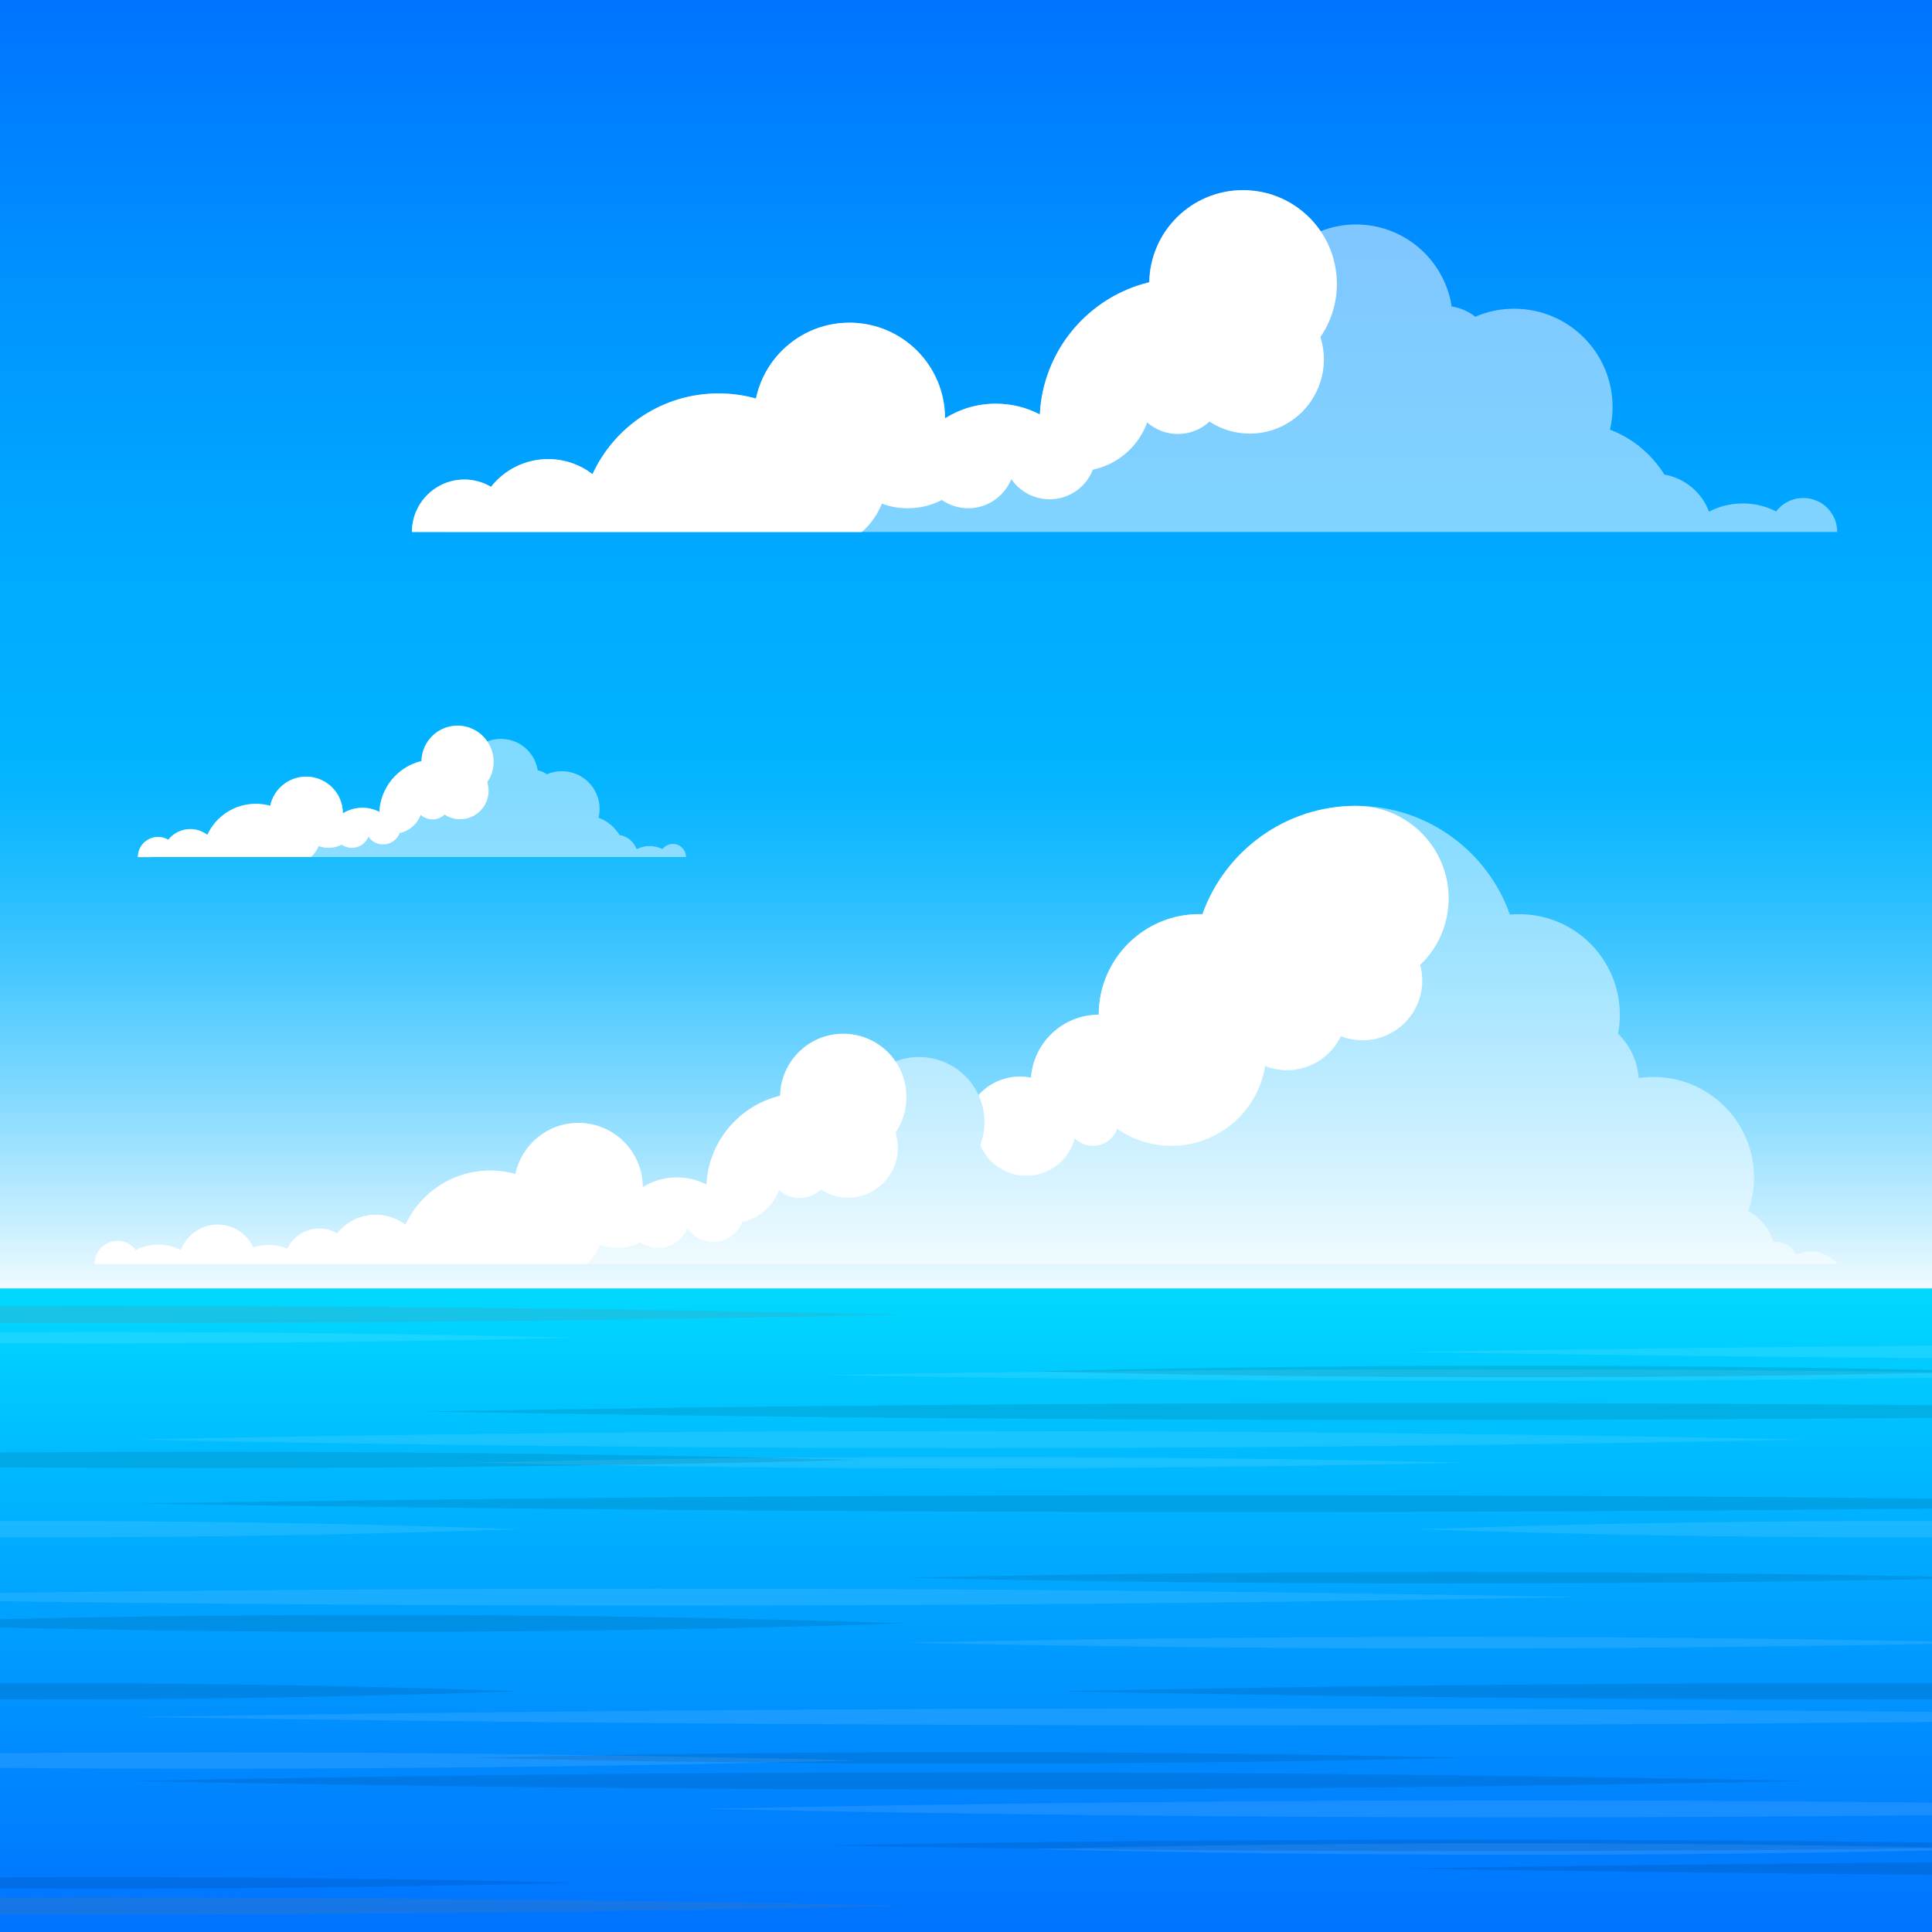 <?xml version="1.0" encoding="iso-8859-1"?>
<!-- Generator: Adobe Illustrator 18.0.0, SVG Export Plug-In . SVG Version: 6.00 Build 0)  -->
<!DOCTYPE svg PUBLIC "-//W3C//DTD SVG 1.1//EN" "http://www.w3.org/Graphics/SVG/1.1/DTD/svg11.dtd">
<svg version="1.1" xmlns="http://www.w3.org/2000/svg" xmlns:xlink="http://www.w3.org/1999/xlink" x="0px" y="0px" width="2800px"
	 height="2800px" viewBox="0 0 2800 2800" enable-background="new 0 0 2800 2800" xml:space="preserve">
<rect x="0" y="0" width="2800" height="2800" fill="#333333" stroke="none"/>
<g id="BACKGROUND">
	<g>
		<linearGradient id="SVGID_1_" gradientUnits="userSpaceOnUse" x1="1400" y1="2800" x2="1400" y2="-6.285427e-08">
			<stop  offset="0" style="stop-color:#FFFFFF"/>
			<stop  offset="0.32" style="stop-color:#FFFFFF"/>
			<stop  offset="0.369" style="stop-color:#C6EEFF"/>
			<stop  offset="0.435" style="stop-color:#80D9FF"/>
			<stop  offset="0.494" style="stop-color:#49C9FF"/>
			<stop  offset="0.545" style="stop-color:#21BDFF"/>
			<stop  offset="0.585" style="stop-color:#09B6FF"/>
			<stop  offset="0.61" style="stop-color:#00B3FF"/>
			<stop  offset="0.697" style="stop-color:#00ACFF"/>
			<stop  offset="0.825" style="stop-color:#0098FF"/>
			<stop  offset="0.978" style="stop-color:#0078FF"/>
			<stop  offset="1" style="stop-color:#0073FF"/>
		</linearGradient>
		<rect fill="url(#SVGID_1_)" width="2800" height="2800"/>
	</g>
</g>
<g id="OBJECTS">
	<g>
		<path opacity="0.5" fill="#FFFFFF" d="M2645.3,1818.3c-6.4-3-13.6-4.7-21.1-4.7s-14.7,1.7-21.1,4.7c-5.1-10.9-16.2-18.5-29-18.5
			c-1.2,0-2.4,0.1-3.6,0.2c-6.1-19.2-19.3-35.3-36.6-45c5.3-15.1,8.2-31.4,8.2-48.4c0-80.5-65.3-145.8-145.8-145.8
			c-7.3,0-14.4,0.5-21.4,1.6c-1.7-25.1-12.8-47.7-29.9-64.1c1.7-8.9,2.6-18.2,2.6-27.6c0-80.5-65.3-145.8-145.8-145.8
			c-4.5,0-9,0.2-13.5,0.6c-32.4-91.8-120-157.6-222.9-157.6c-102.7,0-190.1,65.5-222.7,157c-1.5,0-3-0.1-4.5-0.1
			c-80.5,0-145.8,65.3-145.8,145.8c-52,0-94.5,40.3-98.2,91.3c-5.2-1.1-10.6-1.6-16.1-1.6c-23.8,0-45.2,10.4-59.9,26.9
			c-14.9-32.6-47.8-55.3-86-55.3c-12.2,0-23.8,2.3-34.5,6.5c-16.5-24.2-44.2-40.1-75.7-40.1c-50,0-90.6,40.1-91.5,89.8
			c-59.2,14.3-103.7,66.2-106.7,128.9c-12.9-6.7-27.5-10.5-43-10.5c-18.2,0-35.1,5.2-49.5,14.2c0,0,0,0,0,0
			c0-51.5-41.7-93.2-93.2-93.2c-44.9,0-82.3,31.7-91.2,74c-11.6-3.3-23.9-5-36.5-5c-54.5,0-101.5,32.3-122.9,78.7
			c-12-9.2-27-14.6-43.2-14.6c-22.6,0-42.8,10.6-55.8,27.1c-7.6-4.5-16.5-7.1-26-7.1c-20.4,0-38,11.9-46.2,29.2
			c-8.3-3.4-17.4-5.3-27-5.3c-7.8,0-15.3,1.3-22.3,3.6c-9-19.6-28.7-33.2-51.7-33.2c-24.4,0-45.2,15.4-53.2,37c-9.9-5.1-21.1-8-33-8
			c-11.7,0-22.7,2.8-32.5,7.8c-6.1-8-15.6-13.1-26.4-13.1c-18.3,0-33.2,14.9-33.2,33.2h35.4h31h55.1h27.3h47.6h38.8h39.2h33.8h28
			h40.5h61.5h40.3h230.2h47.6h175.1h6h178h1068.9h95.8h53.7h71.1h31.6h12h20.5h36.2h20.5C2658,1826,2652.1,1821.4,2645.3,1818.3z"/>
		<path fill="#FFFFFF" d="M2099.5,1301.9c0-22.7-5.6-44-15.6-62.7c-22.5-42.4-67.1-71.3-118.5-71.3c-102.7,0-190.1,65.5-222.7,157
			c-1.5,0-3-0.1-4.5-0.1c-80.5,0-145.8,65.3-145.8,145.8c-52,0-94.5,40.3-98.2,91.3c-5.2-1.1-10.6-1.6-16.1-1.6
			c-23.7,0-45.1,10.3-59.8,26.7v0.2c5.4,11.9,8.5,25.2,8.5,39.1c0,11.7-2.1,22.9-6.1,33.3c10.9,26.1,36.7,44.4,66.8,44.4
			c33.7,0,62-23,70.1-54.1c6.8,6.6,16.1,10.7,26.3,10.7c16.2,0,30-10.2,35.4-24.5c22.2,15.4,49.2,24.5,78.4,24.5
			c68.5,0,125.3-50,135.9-115.5c9.8,3.8,20.4,5.9,31.5,5.9c34.4,0,64.2-20.1,78.2-49.2c31,12,67.6,5.5,92.6-19.5
			c22.7-22.7,30.2-55,22.4-83.9C2083.8,1374,2099.5,1339.8,2099.5,1301.9z"/>
		<path fill="#FFFFFF" d="M1313.7,1589.8c0-19.1-5.8-36.8-15.8-51.5v0c-16.5-24.2-44.2-40.1-75.7-40.1c-50,0-90.6,40.1-91.5,89.8
			c-59.2,14.3-103.7,66.2-106.7,128.9c-12.9-6.7-27.5-10.5-43-10.5c-18.2,0-35.1,5.2-49.5,14.2c0,0,0,0,0,0
			c0-51.5-41.7-93.2-93.2-93.2c-44.9,0-82.3,31.7-91.2,74c-11.6-3.3-23.9-5-36.5-5c-54.5,0-101.5,32.3-122.9,78.7
			c-12-9.2-27-14.6-43.2-14.6c-22.6,0-42.8,10.6-55.8,27.1c-7.6-4.5-16.5-7.1-26-7.1c-20.4,0-38,11.9-46.2,29.2
			c-8.3-3.4-17.4-5.3-27-5.3c-7.8,0-15.3,1.3-22.3,3.6c-9-19.6-28.7-33.2-51.7-33.2c-24.4,0-45.2,15.4-53.2,37c-9.9-5.1-21.1-8-33-8
			c-11.7,0-22.7,2.8-32.5,7.8c-6.1-8-15.6-13.1-26.4-13.1c-18.3,0-33.2,14.9-33.2,33.2h35.4h31h55.1h27.3h47.6h38.8h39.2h33.8h28
			h40.5h61.5h40.3h230.2h4.5c8.6-7.5,15.3-17,19.6-27.7c7.9,2.9,16.4,4.5,25.3,4.5c12,0,23.2-2.9,33.2-8.1
			c7.3,5.1,16.2,8.1,25.8,8.1c19,0,35.3-11.8,42-28.4c8.2,11.9,21.8,19.7,37.4,19.7c19.2,0,35.6-12,42.2-28.9
			c24.6-5.2,44.6-22.9,53-46.1c8,7,18.4,11.3,29.9,11.3c11.9,0,22.7-4.6,30.8-12.1c11.3,7.4,24.8,11.7,39.4,11.7
			c24.4,0,46-12.2,59.1-30.7c4.3-6,7.6-12.8,9.9-20c2.1-6.8,3.3-14,3.3-21.5c0-7.6-1.2-15-3.4-21.9
			C1307.8,1626.8,1313.7,1609,1313.7,1589.8z"/>
	</g>
	<g>
		<path opacity="0.5" fill="#FFFFFF" d="M975.2,1223.1c-6.2,0-11.6,2.9-15.1,7.5c-5.6-2.8-11.9-4.5-18.6-4.5
			c-6.8,0-13.2,1.7-18.8,4.6c-4-10.7-13.4-18.7-24.9-20.6c-7-11.4-17.6-20.2-30.3-25c0.9-4,1.5-8.3,1.5-12.6
			c0-30.3-24.5-54.8-54.8-54.8c-7.7,0-15,1.6-21.7,4.5c-3.7-2.9-8.2-4.9-13.2-5.7c-0.8-5-2.2-9.7-4.2-14.1
			c-8.5-18.6-27.3-31.6-49.1-31.6c-7,0-13.6,1.3-19.7,3.7c-9.4-13.8-25.3-22.9-43.2-22.9c-28.6,0-51.7,22.9-52.3,51.3
			c-33.8,8.1-59.2,37.8-61,73.7c-7.3-3.8-15.7-6-24.6-6c-10.4,0-20.1,3-28.3,8.1c0,0,0,0,0,0c0-29.4-23.8-53.2-53.2-53.2
			c-25.6,0-47,18.1-52.1,42.3c-6.6-1.9-13.6-2.9-20.9-2.9c-31.1,0-58,18.4-70.2,45c-6.8-5.2-15.4-8.4-24.7-8.4
			c-12.9,0-24.5,6.1-31.9,15.5c-4.4-2.6-9.4-4.1-14.9-4.1c-11.7,0-21.7,6.8-26.4,16.7c-1.8,3.8-2.8,8-2.8,12.5h19.3h16h23.1h35.2h23
			H448h27.2h100h3.4h67.7h34.1H785h37.5H882h24.9h2.3h15.6h31.5H974h20.2C994.2,1231.6,985.7,1223.1,975.2,1223.1z"/>
		<g>
			<path fill="#FFFFFF" d="M219.2,1242.1h16h23.1h35.2h23H448h2.6c4.9-4.3,8.8-9.7,11.2-15.9c4.5,1.7,9.4,2.6,14.4,2.6
				c6.8,0,13.3-1.7,19-4.6c4.2,2.9,9.3,4.6,14.7,4.6c10.9,0,20.2-6.7,24-16.2c4.7,6.8,12.5,11.2,21.3,11.2c11,0,20.4-6.8,24.1-16.5
				c14-3,25.5-13.1,30.3-26.3c4.6,4,10.5,6.5,17.1,6.5c6.8,0,13-2.6,17.6-6.9c6.5,4.2,14.2,6.7,22.5,6.7c14,0,26.3-6.9,33.8-17.6
				c2.4-3.5,4.4-7.3,5.6-11.4c1.2-3.9,1.9-8,1.9-12.3c0-4.4-0.7-8.6-1.9-12.5c5.8-8.4,9.2-18.6,9.2-29.5c0-10.9-3.3-21-9.1-29.4l0,0
				c-9.4-13.8-25.3-22.9-43.2-22.9c-28.6,0-51.7,22.9-52.3,51.3c-33.8,8.1-59.2,37.8-61,73.7c-7.3-3.8-15.7-6-24.6-6
				c-10.4,0-20.1,3-28.3,8.1c0,0,0,0,0,0c0-29.4-23.8-53.2-53.2-53.2c-25.6,0-47,18.1-52.1,42.3c-6.6-1.9-13.6-2.9-20.9-2.9
				c-31.1,0-58,18.4-70.2,45c-6.8-5.2-15.4-8.4-24.7-8.4c-12.9,0-24.5,6.1-31.9,15.5c-4.4-2.6-9.4-4.1-14.9-4.1
				c-11.7,0-21.7,6.8-26.4,16.7c-1.8,3.8-2.8,8-2.8,12.5l0,0H219.2z"/>
		</g>
	</g>
	<g>
		<path opacity="0.5" fill="#FFFFFF" d="M2613.4,721.7c-16,0-30.3,7.6-39.3,19.5c-14.5-7.4-30.9-11.6-48.3-11.6
			c-17.7,0-34.3,4.3-49,11.9c-10.3-27.7-34.8-48.6-64.7-53.7c-18.2-29.5-45.9-52.6-78.8-65.1c2.5-10.5,3.8-21.5,3.8-32.7
			c0-78.7-63.8-142.6-142.6-142.6c-20,0-39.1,4.1-56.4,11.6c-9.7-7.6-21.4-12.9-34.2-14.8c-2-12.9-5.7-25.2-11-36.7
			c-22.1-48.5-71-82.2-127.7-82.2c-18.1,0-35.4,3.5-51.2,9.7c-24.5-35.9-65.7-59.5-112.5-59.5c-74.3,0-134.6,59.5-135.9,133.5
			c-87.9,21.2-154,98.3-158.6,191.6c-19.1-10-40.8-15.6-63.9-15.6c-27,0-52.2,7.8-73.5,21.2c0,0,0,0,0-0.1
			c0-76.5-62-138.5-138.5-138.5c-66.7,0-122.3,47.1-135.5,109.9c-17.3-4.8-35.5-7.4-54.3-7.4c-81,0-150.8,47.9-182.6,117
			c-17.8-13.6-40-21.8-64.2-21.8c-33.6,0-63.6,15.7-82.9,40.2c-11.3-6.7-24.5-10.6-38.6-10.6c-30.3,0-56.5,17.8-68.7,43.4
			c-4.7,9.9-7.3,20.9-7.3,32.6h50.3h41.6h60.1h91.4h59.8h342h70.8h260.1h8.9h176h88.6h271.9h97.6h154.7h64.8h5.9h40.6h81.9h46h52.6
			C2662.7,743.8,2640.7,721.7,2613.4,721.7z"/>
		<g>
			<path fill="#FFFFFF" d="M647.3,771.1h41.6h60.1h91.4h59.8h342h6.7c12.7-11.1,22.8-25.2,29.2-41.2c11.7,4.4,24.3,6.7,37.5,6.7
				c17.8,0,34.5-4.3,49.3-12c10.9,7.5,24.1,12,38.3,12c28.3,0,52.5-17.5,62.5-42.2c12.1,17.7,32.5,29.2,55.5,29.2
				c28.5,0,52.9-17.8,62.7-42.9c36.5-7.7,66.2-34,78.7-68.5c11.9,10.4,27.4,16.8,44.4,16.8c17.7,0,33.8-6.8,45.8-18
				c16.8,11,36.9,17.4,58.5,17.4c36.3,0,68.4-18.1,87.8-45.7c6.3-9,11.3-19,14.7-29.7c3.2-10.1,4.9-20.9,4.9-32
				c0-11.4-1.8-22.3-5-32.6c15-21.9,23.8-48.3,23.8-76.8c0-28.4-8.7-54.7-23.5-76.5h0c-24.5-35.9-65.7-59.5-112.5-59.5
				c-74.3,0-134.6,59.5-135.9,133.5c-87.9,21.2-154,98.3-158.6,191.6c-19.1-10-40.8-15.6-63.9-15.6c-27,0-52.2,7.8-73.5,21.2
				c0,0,0,0,0-0.1c0-76.5-62-138.5-138.5-138.5c-66.7,0-122.3,47.1-135.5,109.9c-17.3-4.8-35.5-7.4-54.3-7.4
				c-81,0-150.8,47.9-182.6,117c-17.8-13.6-40-21.8-64.2-21.8c-33.6,0-63.6,15.7-82.9,40.2c-11.3-6.7-24.5-10.6-38.6-10.6
				c-30.3,0-56.5,17.8-68.7,43.4c-4.7,9.9-7.3,20.9-7.3,32.6l0,0H647.3z"/>
		</g>
	</g>
	<g>
		<g>
			<linearGradient id="SVGID_2_" gradientUnits="userSpaceOnUse" x1="1400" y1="2800" x2="1400" y2="1867.322">
				<stop  offset="0" style="stop-color:#0073FF"/>
				<stop  offset="0.233" style="stop-color:#0086FF"/>
				<stop  offset="0.703" style="stop-color:#00B7FF"/>
				<stop  offset="1" style="stop-color:#00D9FF"/>
			</linearGradient>
			<rect y="1867.3" fill="url(#SVGID_2_)" width="2800" height="932.7"/>
		</g>
		<g opacity="0.1">
			<g>
				<g>
					<path fill="#FFFFFF" d="M1404.4,2074c-414.8,0-820,4.3-1211.8,12.3c391.8,8.1,797,12.3,1211.8,12.3s820-4.3,1211.8-12.3
						C2224.4,2078.2,1819.2,2074,1404.4,2074z"/>
				</g>
				<g>
					<path fill="#FFFFFF" d="M684.8,2119.8c232.7,5.5,473.2,8.3,719.5,8.3s486.9-2.9,719.5-8.3c-232.7-5.5-473.2-8.3-719.5-8.3
						S917.5,2114.3,684.8,2119.8z"/>
				</g>
				<g>
					<path fill="#FFFFFF" d="M1023.4,2621.6c379.3,8.1,771.5,12.3,1173,12.3c203.8,0,405.1-1.1,603.6-3.2v-18.2
						c-198.5-2.1-399.8-3.2-603.6-3.2C1794.9,2609.3,1402.7,2613.5,1023.4,2621.6z"/>
				</g>
				<g>
					<path fill="#FFFFFF" d="M1499.9,2679.8c225.2,5.5,458.1,8.3,696.5,8.3c205.8,0,407.4-2.1,603.6-6.2v-4.2
						c-196.2-4.1-397.8-6.2-603.6-6.2C1958,2671.4,1725.1,2674.3,1499.9,2679.8z"/>
				</g>
				<g>
					<path fill="#FFFFFF" d="M1310.3,2762.1c-379.3-8.1-771.5-12.3-1173-12.3c-45.9,0-91.6,0.1-137.3,0.2v24.4
						c45.6,0.1,91.4,0.2,137.3,0.2C538.8,2774.5,931,2770.2,1310.3,2762.1z"/>
				</g>
				<g>
					<path fill="#FFFFFF" d="M197.7,2488.3c512.8,8.1,1043,12.3,1585.9,12.3c344.3,0,683.5-1.7,1016.4-5v-14.6
						c-332.9-3.3-672.1-5-1016.4-5C1240.7,2475.9,710.5,2480.2,197.7,2488.3z"/>
				</g>
				<g>
					<path fill="#FFFFFF" d="M1243.6,2551.5c-304.5-7.8-619.3-11.8-941.6-11.8c-101.4,0-202.1,0.4-301.9,1.2v21.3
						c99.8,0.8,200.5,1.2,301.9,1.2C624.2,2563.3,939.1,2559.2,1243.6,2551.5z"/>
				</g>
				<g>
					<path fill="#FFFFFF" d="M1310.3,1905.2c-379.3-8.1-771.5-12.3-1173-12.3c-45.9,0-91.6,0.1-137.3,0.2v24.4
						c45.6,0.1,91.4,0.2,137.3,0.2C538.8,1917.5,931,1913.3,1310.3,1905.2z"/>
				</g>
				<g>
					<path fill="#FFFFFF" d="M833.8,1938.7c-225.2-5.5-458.1-8.3-696.5-8.3c-46,0-91.7,0.1-137.3,0.3v16
						c45.5,0.2,91.3,0.3,137.3,0.3C375.7,1947,608.6,1944.1,833.8,1938.7z"/>
				</g>
				<g>
					<path fill="#FFFFFF" d="M2800,1968.4v-18.2c-260.2,2.1-516.7,5.1-769,9.1C2283.3,1963.3,2539.8,1966.4,2800,1968.4z"/>
				</g>
				<g>
					<path fill="#FFFFFF" d="M1193.5,1992.8c304.5,5.5,619.3,8.3,941.6,8.3c225.6,0,447.5-1.4,664.8-4.1v-8.4
						c-217.3-2.7-439.2-4.1-664.8-4.1C1812.8,1984.5,1498,1987.3,1193.5,1992.8z"/>
				</g>
				<g>
					<path fill="#FFFFFF" d="M2286.2,2314.6c-430.3-8.1-875.2-12.3-1330.7-12.3c-324.3,0-643.3,2.2-955.5,6.3v12
						c312.2,4.2,631.2,6.3,955.5,6.3C1411,2327,1855.9,2322.7,2286.2,2314.6z"/>
				</g>
				<g>
					<path fill="#FFFFFF" d="M1312.6,2380.7c255.5,5.5,519.7,8.3,790.1,8.3c237.8,0,470.8-2.2,697.2-6.5v-3.7
						c-226.5-4.2-459.4-6.5-697.2-6.5C1832.3,2372.4,1568.1,2375.2,1312.6,2380.7z"/>
				</g>
				<g>
					<path fill="#FFFFFF" d="M751.1,2216.2c-223.4-7.8-454.5-11.9-691-11.9c-20.1,0-40.1,0-60.1,0.1v23.5c20,0.1,40,0.1,60.1,0.1
						C296.6,2228.1,527.6,2224,751.1,2216.2z"/>
				</g>
				<g>
					<path fill="#FFFFFF" d="M2057.7,2216.2c223.4,7.8,454.5,11.9,691,11.9c17.1,0,34.2,0,51.3-0.1v-23.6c-17.1,0-34.2-0.1-51.3-0.1
						C2512.2,2204.4,2281.1,2208.5,2057.7,2216.2z"/>
				</g>
			</g>
		</g>
		<g opacity="0.1">
			<g>
				<g>
					<path d="M1404.4,2593.4c-414.8,0-820-4.3-1211.8-12.3c391.8-8.1,797-12.3,1211.8-12.3s820,4.3,1211.8,12.3
						C2224.4,2589.1,1819.2,2593.4,1404.4,2593.4z"/>
				</g>
				<g>
					<path d="M684.8,2547.6c232.7-5.5,473.2-8.3,719.5-8.3s486.9,2.9,719.5,8.3c-232.7,5.5-473.2,8.3-719.5,8.3
						S917.5,2553,684.8,2547.6z"/>
				</g>
				<g>
					<path d="M613,2045.7c466.9-8.1,949.7-12.3,1444-12.3c250.8,0,498.7,1.1,743,3.2v18.2c-244.3,2.1-492.2,3.2-743,3.2
						C1562.7,2058.1,1079.9,2053.8,613,2045.7z"/>
				</g>
				<g>
					<path d="M1499.9,1987.6c225.2-5.5,458.1-8.3,696.5-8.3c205.8,0,407.4,2.1,603.6,6.2v4.2c-196.2,4.1-397.8,6.2-603.6,6.2
						C1958,1995.9,1725.1,1993,1499.9,1987.6z"/>
				</g>
				<g>
					<path d="M1310.3,1905.2c-379.3,8.1-771.5,12.3-1173,12.3c-45.9,0-91.6-0.1-137.3-0.2l0-24.4c45.6-0.1,91.4-0.2,137.3-0.2
						C538.8,1892.8,931,1897.1,1310.3,1905.2z"/>
				</g>
				<g>
					<path d="M197.7,2179.1c512.8-8.1,1043-12.3,1585.9-12.3c344.3,0,683.5,1.7,1016.4,5v14.6c-332.9,3.3-672.1,5-1016.4,5
						C1240.7,2191.4,710.5,2187.1,197.7,2179.1z"/>
				</g>
				<g>
					<path d="M1243.6,2115.8c-304.5,7.8-619.3,11.8-941.6,11.8c-101.4,0-202.1-0.4-301.9-1.2l0-21.3c99.8-0.8,200.5-1.2,301.9-1.2
						C624.2,2104,939.1,2108.1,1243.6,2115.8z"/>
				</g>
				<g>
					<path d="M1310.3,2762.1c-379.3,8.1-771.5,12.3-1173,12.3c-45.9,0-91.6-0.1-137.3-0.2l0-24.4c45.6-0.1,91.4-0.2,137.3-0.2
						C538.8,2749.8,931,2754,1310.3,2762.1z"/>
				</g>
				<g>
					<path d="M833.8,2728.7c-225.2,5.5-458.1,8.3-696.5,8.3c-46,0-91.7-0.1-137.3-0.3l0-16c45.5-0.2,91.3-0.3,137.3-0.3
						C375.7,2720.3,608.6,2723.2,833.8,2728.7z"/>
				</g>
				<g>
					<path d="M2800,2698.9v18.2c-260.2-2.1-516.7-5.1-769-9.1C2283.3,2704,2539.8,2701,2800,2698.9z"/>
				</g>
				<g>
					<path d="M1193.5,2674.5c304.5-5.5,619.3-8.3,941.6-8.3c225.6,0,447.5,1.4,664.8,4.1v8.4c-217.3,2.7-439.2,4.1-664.8,4.1
						C1812.8,2682.9,1498,2680,1193.5,2674.5z"/>
				</g>
				<g>
					<path d="M1312.6,2352.7c-247,8.1-502.5,12.3-764,12.3c-186.2,0-369.4-2.2-548.6-6.3l0-12c179.2-4.2,362.4-6.3,548.6-6.3
						C810.1,2340.4,1065.6,2344.6,1312.6,2352.7z"/>
				</g>
				<g>
					<path d="M1312.6,2286.6c255.5-5.5,519.7-8.3,790.1-8.3c237.8,0,470.8,2.2,697.2,6.5v3.7c-226.5,4.2-459.4,6.5-697.2,6.5
						C1832.3,2295,1568.1,2292.1,1312.6,2286.6z"/>
				</g>
				<g>
					<path d="M751.1,2451.1c-223.4,7.8-454.5,11.9-691,11.9c-20.1,0-40.1,0-60.1-0.1l0-23.5c20-0.1,40-0.1,60.1-0.1
						C296.6,2439.2,527.6,2443.3,751.1,2451.1z"/>
				</g>
				<g>
					<path d="M1534.8,2451.1c380.8-7.8,774.6-11.9,1177.8-11.9c29.2,0,58.3,0,87.4,0.1v23.6c-29.1,0-58.2,0.1-87.4,0.1
						C2309.5,2462.9,1915.7,2458.9,1534.8,2451.1z"/>
				</g>
			</g>
		</g>
	</g>
</g>
</svg>

